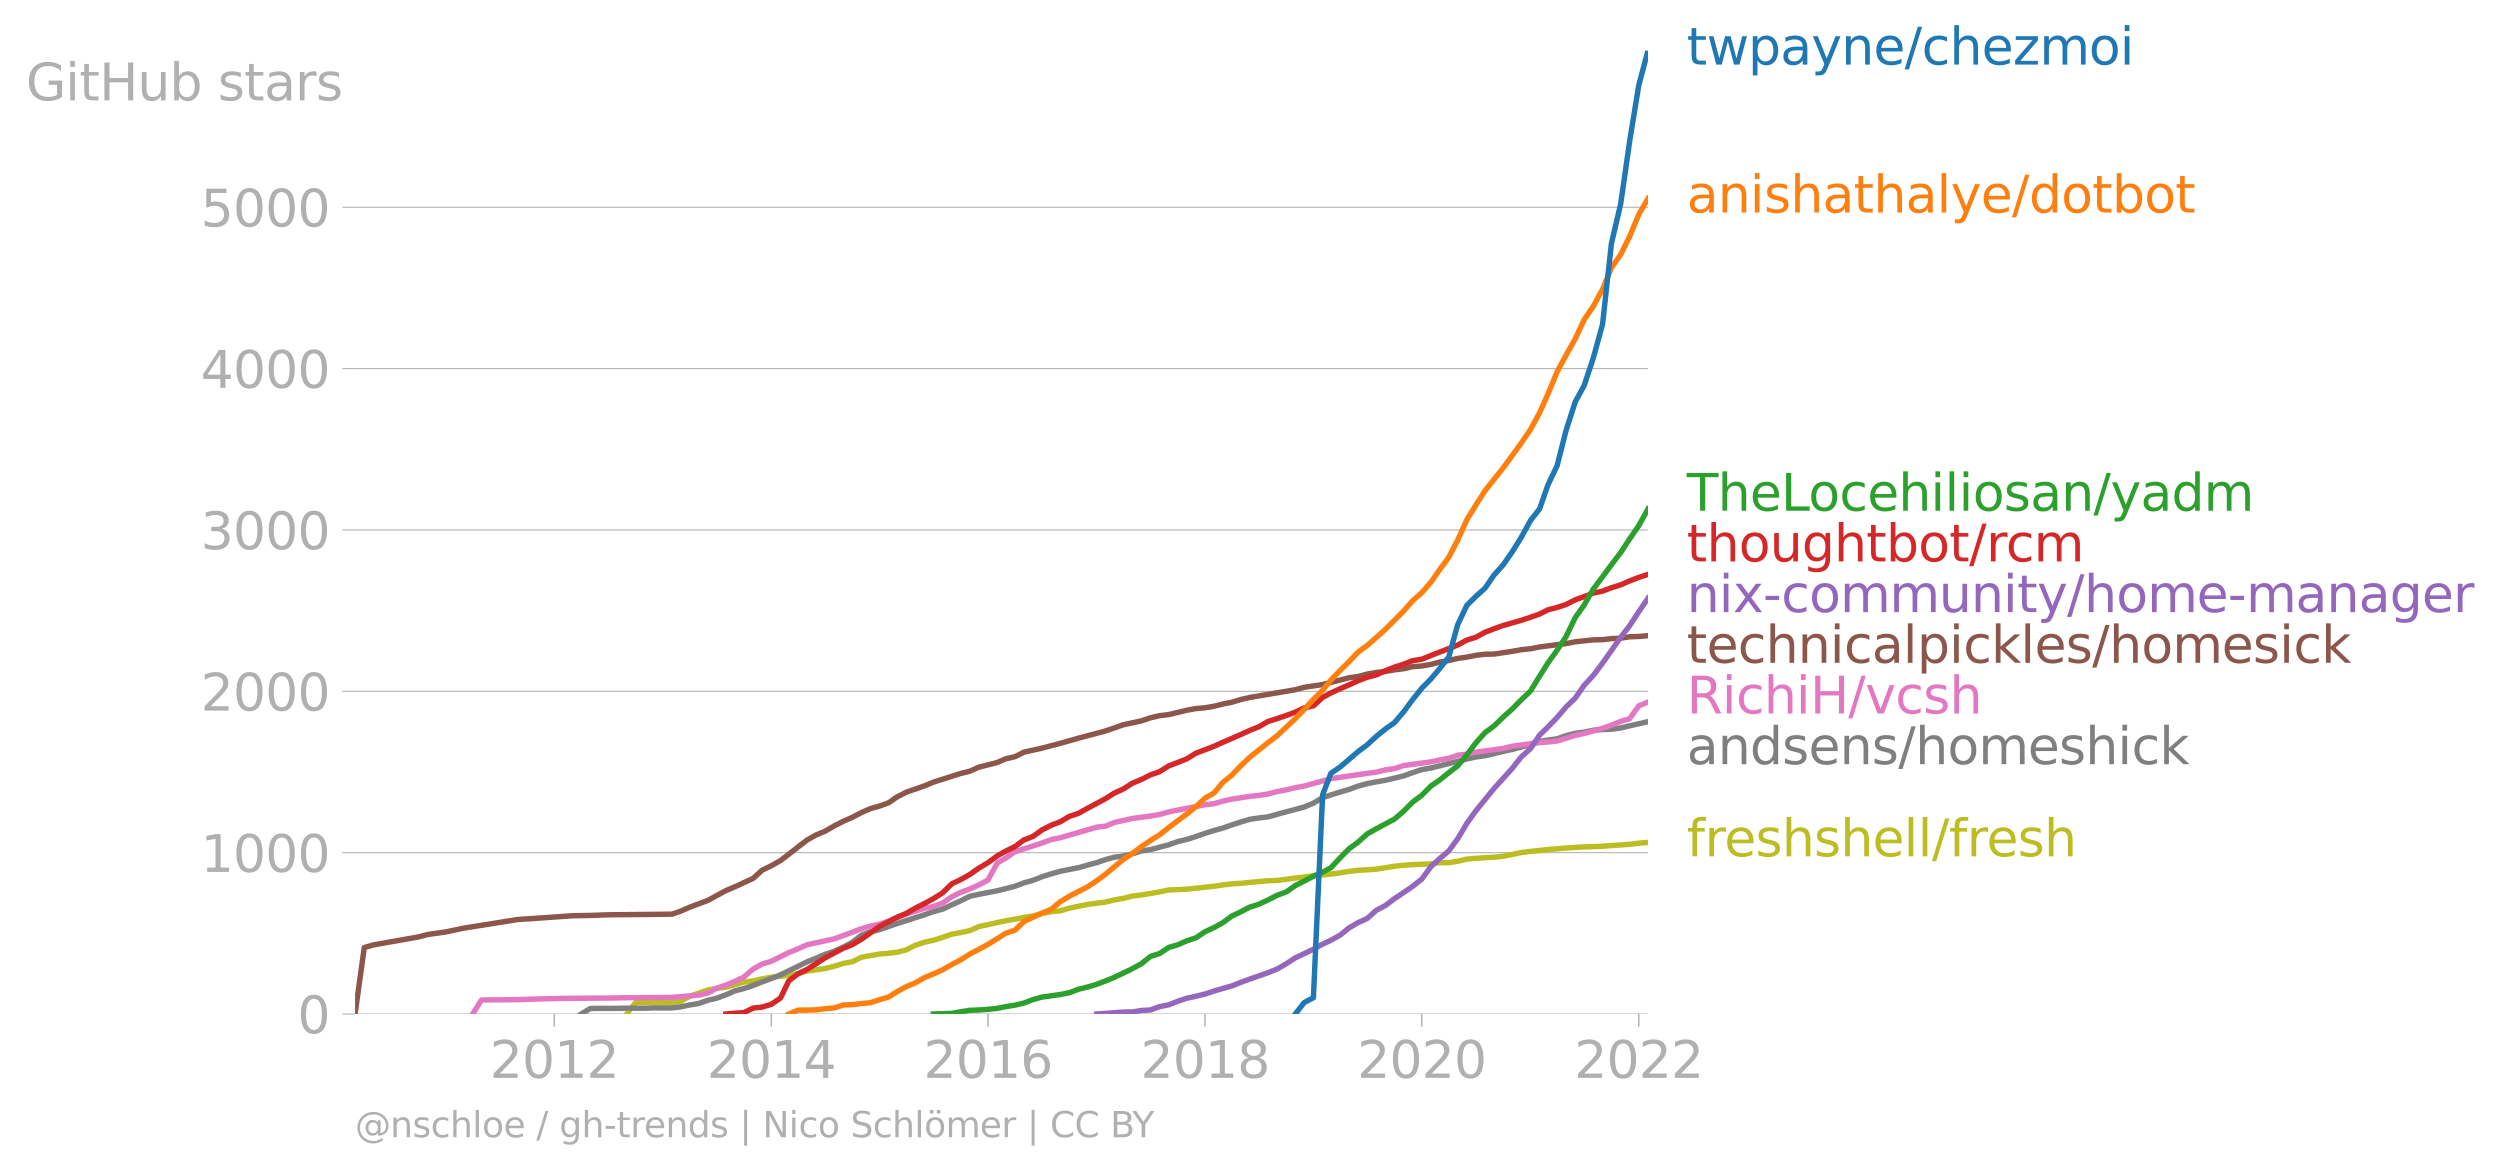 <svg xmlns:xlink="http://www.w3.org/1999/xlink" width="920.714" height="431.485" viewBox="0 0 690.535 323.614" xmlns="http://www.w3.org/2000/svg"><defs><style>*{stroke-linejoin:round;stroke-linecap:butt}</style></defs><g id="figure_1"><path d="M0 323.614h690.535V0H0v323.614z" style="fill:none" id="patch_1"/><g id="axes_1"><path d="M98.073 280.087h357.12V13.975H98.073v266.112z" style="fill:none" id="patch_2"/><g id="matplotlib.axis_1"><g id="xtick_1"><g id="line2d_1"><defs><path id="m34a6eb5afa" d="M0 0v3.5" style="stroke:#b0b0b0;stroke-width:.4"/></defs><use xlink:href="#m34a6eb5afa" x="153.097" y="280.087" style="fill:#b0b0b0;stroke:#b0b0b0;stroke-width:.4"/></g><g style="fill:#b0b0b0" transform="matrix(.14 0 0 -.14 135.282 297.724)" id="text_1"><defs><path id="DejaVuSans-32" d="M1228 531h2203V0H469v531q359 372 979 998 621 627 780 809 303 340 423 576 121 236 121 464 0 372-261 606-261 235-680 235-297 0-627-103-329-103-704-313v638q381 153 712 231 332 78 607 78 725 0 1156-363 431-362 431-968 0-288-108-546-107-257-392-607-78-91-497-524-418-433-1181-1211z" transform="scale(.016)"/><path id="DejaVuSans-30" d="M2034 4250q-487 0-733-480-245-479-245-1442 0-959 245-1439 246-480 733-480 491 0 736 480 246 480 246 1439 0 963-246 1442-245 480-736 480zm0 500q785 0 1199-621 414-620 414-1801 0-1178-414-1799Q2819-91 2034-91q-784 0-1198 620-414 621-414 1799 0 1181 414 1801 414 621 1198 621z" transform="scale(.016)"/><path id="DejaVuSans-31" d="M794 531h1031v3560L703 3866v575l1116 225h631V531h1031V0H794v531z" transform="scale(.016)"/></defs><use xlink:href="#DejaVuSans-32"/><use xlink:href="#DejaVuSans-30" x="63.623"/><use xlink:href="#DejaVuSans-31" x="127.246"/><use xlink:href="#DejaVuSans-32" x="190.869"/></g></g><g id="xtick_2"><use xlink:href="#m34a6eb5afa" x="213.04" y="280.087" style="fill:#b0b0b0;stroke:#b0b0b0;stroke-width:.4" id="line2d_2"/><g style="fill:#b0b0b0" transform="matrix(.14 0 0 -.14 195.225 297.724)" id="text_2"><defs><path id="DejaVuSans-34" d="M2419 4116 825 1625h1594v2491zm-166 550h794V1625h666v-525h-666V0h-628v1100H313v609l1940 2957z" transform="scale(.016)"/></defs><use xlink:href="#DejaVuSans-32"/><use xlink:href="#DejaVuSans-30" x="63.623"/><use xlink:href="#DejaVuSans-31" x="127.246"/><use xlink:href="#DejaVuSans-34" x="190.869"/></g></g><g id="xtick_3"><use xlink:href="#m34a6eb5afa" x="272.902" y="280.087" style="fill:#b0b0b0;stroke:#b0b0b0;stroke-width:.4" id="line2d_3"/><g style="fill:#b0b0b0" transform="matrix(.14 0 0 -.14 255.087 297.724)" id="text_3"><defs><path id="DejaVuSans-36" d="M2113 2584q-425 0-674-291-248-290-248-796 0-503 248-796 249-292 674-292t673 292q248 293 248 796 0 506-248 796-248 291-673 291zm1253 1979v-575q-238 112-480 171-242 60-480 60-625 0-955-422-329-422-376-1275 184 272 462 417 279 145 613 145 703 0 1111-427 408-426 408-1160 0-719-425-1154Q2819-91 2113-91q-810 0-1238 620-428 621-428 1799 0 1106 525 1764t1409 658q238 0 480-47t505-140z" transform="scale(.016)"/></defs><use xlink:href="#DejaVuSans-32"/><use xlink:href="#DejaVuSans-30" x="63.623"/><use xlink:href="#DejaVuSans-31" x="127.246"/><use xlink:href="#DejaVuSans-36" x="190.869"/></g></g><g id="xtick_4"><use xlink:href="#m34a6eb5afa" x="332.846" y="280.087" style="fill:#b0b0b0;stroke:#b0b0b0;stroke-width:.4" id="line2d_4"/><g style="fill:#b0b0b0" transform="matrix(.14 0 0 -.14 315.03 297.724)" id="text_4"><defs><path id="DejaVuSans-38" d="M2034 2216q-450 0-708-241-257-241-257-662 0-422 257-663 258-241 708-241t709 242q260 243 260 662 0 421-258 662-257 241-711 241zm-631 268q-406 100-633 378-226 279-226 679 0 559 398 884 399 325 1092 325 697 0 1094-325t397-884q0-400-227-679-226-278-629-378 456-106 710-416 255-309 255-755 0-679-414-1042Q2806-91 2034-91q-771 0-1186 362-414 363-414 1042 0 446 256 755 257 310 713 416zm-231 997q0-362 226-565 227-203 636-203 407 0 636 203 230 203 230 565 0 363-230 566-229 203-636 203-409 0-636-203-226-203-226-566z" transform="scale(.016)"/></defs><use xlink:href="#DejaVuSans-32"/><use xlink:href="#DejaVuSans-30" x="63.623"/><use xlink:href="#DejaVuSans-31" x="127.246"/><use xlink:href="#DejaVuSans-38" x="190.869"/></g></g><g id="xtick_5"><use xlink:href="#m34a6eb5afa" x="392.707" y="280.087" style="fill:#b0b0b0;stroke:#b0b0b0;stroke-width:.4" id="line2d_5"/><g style="fill:#b0b0b0" transform="matrix(.14 0 0 -.14 374.892 297.724)" id="text_5"><use xlink:href="#DejaVuSans-32"/><use xlink:href="#DejaVuSans-30" x="63.623"/><use xlink:href="#DejaVuSans-32" x="127.246"/><use xlink:href="#DejaVuSans-30" x="190.869"/></g></g><g id="xtick_6"><use xlink:href="#m34a6eb5afa" x="452.651" y="280.087" style="fill:#b0b0b0;stroke:#b0b0b0;stroke-width:.4" id="line2d_6"/><g style="fill:#b0b0b0" transform="matrix(.14 0 0 -.14 434.836 297.724)" id="text_6"><use xlink:href="#DejaVuSans-32"/><use xlink:href="#DejaVuSans-30" x="63.623"/><use xlink:href="#DejaVuSans-32" x="127.246"/><use xlink:href="#DejaVuSans-32" x="190.869"/></g></g></g><g id="matplotlib.axis_2"><g id="ytick_1"><path d="M98.073 280.087h357.12" clip-path="url(#pd9f26c7449)" style="fill:none;stroke:#b0b0b0;stroke-width:.3;stroke-linecap:square" id="line2d_7"/><g id="line2d_8"><defs><path id="mfc737b316a" d="M0 0h-3.5" style="stroke:#b0b0b0;stroke-width:.3"/></defs><use xlink:href="#mfc737b316a" x="98.073" y="280.087" style="fill:#b0b0b0;stroke:#b0b0b0;stroke-width:.3"/></g><use xlink:href="#DejaVuSans-30" style="fill:#b0b0b0" transform="matrix(.14 0 0 -.14 82.166 285.406)" id="text_7"/></g><g id="ytick_2"><path d="M98.073 235.52h357.12" clip-path="url(#pd9f26c7449)" style="fill:none;stroke:#b0b0b0;stroke-width:.3;stroke-linecap:square" id="line2d_9"/><use xlink:href="#mfc737b316a" x="98.073" y="235.519" style="fill:#b0b0b0;stroke:#b0b0b0;stroke-width:.3" id="line2d_10"/><g style="fill:#b0b0b0" transform="matrix(.14 0 0 -.14 55.443 240.838)" id="text_8"><use xlink:href="#DejaVuSans-31"/><use xlink:href="#DejaVuSans-30" x="63.623"/><use xlink:href="#DejaVuSans-30" x="127.246"/><use xlink:href="#DejaVuSans-30" x="190.869"/></g></g><g id="ytick_3"><path d="M98.073 190.952h357.12" clip-path="url(#pd9f26c7449)" style="fill:none;stroke:#b0b0b0;stroke-width:.3;stroke-linecap:square" id="line2d_11"/><use xlink:href="#mfc737b316a" x="98.073" y="190.952" style="fill:#b0b0b0;stroke:#b0b0b0;stroke-width:.3" id="line2d_12"/><g style="fill:#b0b0b0" transform="matrix(.14 0 0 -.14 55.443 196.27)" id="text_9"><use xlink:href="#DejaVuSans-32"/><use xlink:href="#DejaVuSans-30" x="63.623"/><use xlink:href="#DejaVuSans-30" x="127.246"/><use xlink:href="#DejaVuSans-30" x="190.869"/></g></g><g id="ytick_4"><path d="M98.073 146.384h357.12" clip-path="url(#pd9f26c7449)" style="fill:none;stroke:#b0b0b0;stroke-width:.3;stroke-linecap:square" id="line2d_13"/><use xlink:href="#mfc737b316a" x="98.073" y="146.384" style="fill:#b0b0b0;stroke:#b0b0b0;stroke-width:.3" id="line2d_14"/><g style="fill:#b0b0b0" transform="matrix(.14 0 0 -.14 55.443 151.703)" id="text_10"><defs><path id="DejaVuSans-33" d="M2597 2516q453-97 707-404 255-306 255-756 0-690-475-1069Q2609-91 1734-91q-293 0-604 58T488 141v609q262-153 574-231 313-78 654-78 593 0 904 234t311 681q0 413-289 645-289 233-804 233h-544v519h569q465 0 712 186t247 536q0 359-255 551-254 193-729 193-260 0-557-57-297-56-653-174v562q360 100 674 150t592 50q719 0 1137-327 419-326 419-882 0-388-222-655t-631-370z" transform="scale(.016)"/></defs><use xlink:href="#DejaVuSans-33"/><use xlink:href="#DejaVuSans-30" x="63.623"/><use xlink:href="#DejaVuSans-30" x="127.246"/><use xlink:href="#DejaVuSans-30" x="190.869"/></g></g><g id="ytick_5"><path d="M98.073 101.817h357.12" clip-path="url(#pd9f26c7449)" style="fill:none;stroke:#b0b0b0;stroke-width:.3;stroke-linecap:square" id="line2d_15"/><use xlink:href="#mfc737b316a" x="98.073" y="101.817" style="fill:#b0b0b0;stroke:#b0b0b0;stroke-width:.3" id="line2d_16"/><g style="fill:#b0b0b0" transform="matrix(.14 0 0 -.14 55.443 107.136)" id="text_11"><use xlink:href="#DejaVuSans-34"/><use xlink:href="#DejaVuSans-30" x="63.623"/><use xlink:href="#DejaVuSans-30" x="127.246"/><use xlink:href="#DejaVuSans-30" x="190.869"/></g></g><g id="ytick_6"><path d="M98.073 57.25h357.12" clip-path="url(#pd9f26c7449)" style="fill:none;stroke:#b0b0b0;stroke-width:.3;stroke-linecap:square" id="line2d_17"/><use xlink:href="#mfc737b316a" x="98.073" y="57.25" style="fill:#b0b0b0;stroke:#b0b0b0;stroke-width:.3" id="line2d_18"/><g style="fill:#b0b0b0" transform="matrix(.14 0 0 -.14 55.443 62.569)" id="text_12"><defs><path id="DejaVuSans-35" d="M691 4666h2478v-532H1269V2991q137 47 274 70 138 23 276 23 781 0 1237-428 457-428 457-1159 0-753-469-1171Q2575-91 1722-91q-294 0-599 50Q819 9 494 109v635q281-153 581-228t634-75q541 0 856 284 316 284 316 772 0 487-316 771-315 285-856 285-253 0-505-56-251-56-513-175v2344z" transform="scale(.016)"/></defs><use xlink:href="#DejaVuSans-35"/><use xlink:href="#DejaVuSans-30" x="63.623"/><use xlink:href="#DejaVuSans-30" x="127.246"/><use xlink:href="#DejaVuSans-30" x="190.869"/></g></g><g style="fill:#b0b0b0" transform="matrix(.14 0 0 -.14 7.2 27.727)" id="text_13"><defs><path id="DejaVuSans-47" d="M3809 666v1253H2778v519h1656V434q-365-259-806-392-440-133-940-133-1094 0-1712 639-617 640-617 1780 0 1144 617 1783 618 639 1712 639 456 0 867-113 411-112 758-331v-672q-350 297-744 447t-828 150q-857 0-1287-478-429-478-429-1425 0-944 429-1422 430-478 1287-478 334 0 596 58 263 58 472 180z" transform="scale(.016)"/><path id="DejaVuSans-69" d="M603 3500h575V0H603v3500zm0 1363h575v-729H603v729z" transform="scale(.016)"/><path id="DejaVuSans-74" d="M1172 4494v-994h1184v-447H1172V1153q0-428 117-550t477-122h590V0h-590q-666 0-919 248-253 249-253 905v1900H172v447h422v994h578z" transform="scale(.016)"/><path id="DejaVuSans-48" d="M628 4666h631V2753h2294v1913h631V0h-631v2222H1259V0H628v4666z" transform="scale(.016)"/><path id="DejaVuSans-75" d="M544 1381v2119h575V1403q0-497 193-746 194-248 582-248 465 0 735 297 271 297 271 810v1984h575V0h-575v538q-209-319-486-474-276-155-642-155-603 0-916 375-312 375-312 1097zm1447 2203z" transform="scale(.016)"/><path id="DejaVuSans-62" d="M3116 1747q0 634-261 995t-717 361q-457 0-718-361t-261-995q0-634 261-995t718-361q456 0 717 361t261 995zM1159 2969q182 312 458 463 277 152 661 152 638 0 1036-506 399-506 399-1331T3314 415Q2916-91 2278-91q-384 0-661 152-276 152-458 464V0H581v4863h578V2969z" transform="scale(.016)"/><path id="DejaVuSans-73" d="M2834 3397v-544q-243 125-506 187-262 63-544 63-428 0-642-131t-214-394q0-200 153-314t616-217l197-44q612-131 870-370t258-667q0-488-386-773Q2250-91 1575-91q-281 0-586 55T347 128v594q319-166 628-249 309-82 613-82 406 0 624 139 219 139 219 392 0 234-158 359-157 125-692 241l-200 47q-534 112-772 345-237 233-237 639 0 494 350 762 350 269 994 269 318 0 599-47 282-46 519-140z" transform="scale(.016)"/><path id="DejaVuSans-61" d="M2194 1759q-697 0-966-159t-269-544q0-306 202-486 202-179 548-179 479 0 768 339t289 901v128h-572zm1147 238V0h-575v531q-197-318-491-470T1556-91q-537 0-855 302-317 302-317 808 0 590 395 890 396 300 1180 300h807v57q0 397-261 614t-733 217q-300 0-585-72-284-72-546-216v532q315 122 612 182 297 61 578 61 760 0 1135-394 375-393 375-1193z" transform="scale(.016)"/><path id="DejaVuSans-72" d="M2631 2963q-97 56-211 82-114 27-251 27-488 0-749-317t-261-911V0H581v3500h578v-544q182 319 472 473 291 155 707 155 59 0 131-8 72-7 159-23l3-590z" transform="scale(.016)"/></defs><use xlink:href="#DejaVuSans-47"/><use xlink:href="#DejaVuSans-69" x="77.49"/><use xlink:href="#DejaVuSans-74" x="105.273"/><use xlink:href="#DejaVuSans-48" x="144.482"/><use xlink:href="#DejaVuSans-75" x="219.678"/><use xlink:href="#DejaVuSans-62" x="283.057"/><use xlink:href="#DejaVuSans-20" x="346.533"/><use xlink:href="#DejaVuSans-73" x="378.32"/><use xlink:href="#DejaVuSans-74" x="430.42"/><use xlink:href="#DejaVuSans-61" x="469.629"/><use xlink:href="#DejaVuSans-72" x="530.908"/><use xlink:href="#DejaVuSans-73" x="572.021"/></g></g><path d="m173.105 280.087 2.46-3.165h10.087l2.296-.312 2.542-1.426 2.46-.847 2.542-.89 2.46-.447 2.542-.312 2.542-.713 2.46-.713 2.542-.312 2.46-.579 2.542-.446 2.542-.267 2.296-.312 2.543-.446 2.46-.668 2.542-.357 2.46-.356 2.542-.624 2.542-.802 2.46-.446 2.542-1.248 2.46-.446 2.542-.445 2.542-.223 2.296-.268 2.542-.668 2.46-1.248 2.543-.847 2.46-.535 2.542-.802 2.542-.891 2.46-.446 2.542-.535 2.46-1.114 2.542-.535 2.542-.579 2.378-.49 2.542-.446 2.46-.49 2.542-.401 2.46-.713 2.543-.446 2.542-.267 2.46-.714 2.542-.534 2.46-.49 2.542-.357 2.542-.312 2.296-.58 2.542-.445 2.46-.624 2.542-.312 2.46-.401 2.542-.446 2.542-.535 2.46-.089 2.543-.133 2.46-.268 2.542-.267 2.542-.268 2.296-.356 2.542-.312 2.46-.134 2.542-.267 2.46-.223 2.542-.223 2.542-.09 2.46-.311 2.542-.357 2.46-.267 2.543-.401 2.542-.178 2.296-.268 2.542-.312 2.46-.4 2.542-.313 2.46-.134 2.542-.178 2.542-.401 2.46-.401 2.542-.267 2.46-.179 2.542-.089 2.542-.134 2.379-.312h2.542l2.46-.4 2.542-.58 2.46-.223 2.542-.178 2.542-.134 2.46-.267 2.542-.49 2.46-.535 2.542-.312 2.542-.268 2.296-.267 2.542-.178 2.46-.223 2.543-.178 2.46-.134 2.542-.09 2.542-.088 2.46-.179 2.542-.178 2.46-.178 2.542-.312 2.542-.223" clip-path="url(#pd9f26c7449)" style="fill:none;stroke:#bcbd22;stroke-width:1.5;stroke-linecap:square" id="line2d_19"/><path d="m160.559 280.087 2.46-1.516 2.542-.044h5.002l2.542-.045h5.002l2.46-.089h5.085l2.296-.267 2.542-.535 2.46-.401 2.542-.892 2.46-.579 2.542-.936 2.542-1.114 2.46-.624 2.542-.847 2.46-.98 2.542-.936 2.542-1.025 2.296-1.114 2.543-1.248 2.46-1.204 2.542-1.025 2.46-1.07 2.542-.846 2.542-1.159 2.46-1.337 2.542-1.96 2.46-.937 2.542-.58 2.542-.89 2.296-.803 2.542-.802 2.46-.802 2.543-.802 2.46-.892 2.542-.668 2.542-1.203 2.46-1.115 2.542-1.248 2.46-.534 2.542-.49 2.542-.49 2.378-.58 2.542-.669 2.46-.936 2.542-.713 2.46-.98 2.543-.802 2.542-.713 2.46-.49 2.542-.491 2.46-.713 2.542-.669 2.542-.89 2.296-.625 2.542-.312 2.46-.624 2.542-.802 2.46-.357 2.542-.668 2.542-.669 2.46-.89 2.543-.58 2.46-.802 2.542-.892 2.542-.802 2.296-.624 2.542-.891 2.46-.803 2.542-.757 2.46-.357 2.542-.312 2.542-.713 2.46-.668 2.542-.669 2.46-.668 2.543-1.07 2.542-1.515 2.296-.758 2.542-.802 2.46-.713 2.542-.936 2.46-.669 2.542-.49 2.542-.445 2.46-.58 2.542-.624 2.46-.891 2.542-.847 2.542-.446 2.379-.579 2.542-.668 2.46-.58 2.542-.668 2.46-.535 2.542-.357 2.542-.58 2.46-.623 2.542-.535 2.46-.668 2.542-.669 2.542-.891 2.296-.357 2.542-.356 2.46-.847 2.543-.669 2.46-.312 2.542-.534 2.542-.179 2.46-.089 2.542-.356 2.46-.58 2.542-.58 2.542-.578" clip-path="url(#pd9f26c7449)" style="fill:none;stroke:#7f7f7f;stroke-width:1.5;stroke-linecap:square" id="line2d_20"/><path d="m130.546 280.087 2.46-3.878 10.086-.089 5.003-.178 7.544-.178 12.382-.09 5.084-.089 7.462-.044 5.085-.045 7.298-.624 2.542-.58 2.46-1.336 2.542-.847 2.542-1.07 2.46-1.203 2.542-2.184 2.46-1.381 2.542-.758 4.838-2.406 2.543-1.026 2.46-1.114 7.544-1.649 5.002-1.827 2.542-.98 2.46-.714 2.542-.534 2.542-.892 4.838-1.916 5.003-1.56 2.46-.535 2.542-.891 2.542-1.783 2.46-1.203 2.542-.936 2.46-1.114 2.542-1.382 2.542-4.68 2.378-1.381 2.542-1.738 7.462-2.407 2.543-.936 2.542-.534 10.004-2.897 2.542-.312 2.296-.98 5.002-1.115 5.002-.669 2.542-.445 2.542-.713 10.005-1.961 2.542-.312 2.296-.669 2.542-.58 5.002-.757 2.46-.267 2.542-.401 2.542-.669 2.46-.445 2.542-.624 2.46-.446 7.38-2.05 10.005-1.47 2.542-.313 2.542-.624 2.46-.356 2.542-.847 7.544-1.025 2.379-.535 2.542-.446 2.46-.846 2.542-.312 2.46-.535 7.544-1.025 2.542-.624 7.544-1.025 2.296-.134 2.542-.267 5.003-1.56 2.46-.535 5.084-1.426 2.46-.847 2.542-1.07 2.46-.713 2.542-3.565 2.542-1.07h0" clip-path="url(#pd9f26c7449)" style="fill:none;stroke:#e377c2;stroke-width:1.5;stroke-linecap:square" id="line2d_21"/><g style="fill:#1f77b4" transform="matrix(.14 0 0 -.14 465.907 17.838)" id="text_14"><defs><path id="DejaVuSans-77" d="M269 3500h575l719-2731 715 2731h678l719-2731 716 2731h575L4050 0h-678l-753 2869L1863 0h-679L269 3500z" transform="scale(.016)"/><path id="DejaVuSans-70" d="M1159 525v-1856H581v4831h578v-531q182 312 458 463 277 152 661 152 638 0 1036-506 399-506 399-1331T3314 415Q2916-91 2278-91q-384 0-661 152-276 152-458 464zm1957 1222q0 634-261 995t-717 361q-457 0-718-361t-261-995q0-634 261-995t718-361q456 0 717 361t261 995z" transform="scale(.016)"/><path id="DejaVuSans-79" d="M2059-325q-243-625-475-815-231-191-618-191H506v481h338q237 0 368 113 132 112 291 531l103 262L191 3500h609L1894 763l1094 2737h609L2059-325z" transform="scale(.016)"/><path id="DejaVuSans-6e" d="M3513 2113V0h-575v2094q0 497-194 743-194 247-581 247-466 0-735-297-269-296-269-809V0H581v3500h578v-544q207 316 486 472 280 156 646 156 603 0 912-373 310-373 310-1098z" transform="scale(.016)"/><path id="DejaVuSans-65" d="M3597 1894v-281H953q38-594 358-905t892-311q331 0 642 81t618 244V178Q3153 47 2828-22t-659-69q-838 0-1327 487-489 488-489 1320 0 859 464 1363 464 505 1252 505 706 0 1117-455 411-454 411-1235zm-575 169q-6 471-264 752-258 282-683 282-481 0-770-272t-333-766l2050 4z" transform="scale(.016)"/><path id="DejaVuSans-2f" d="M1625 4666h531L531-594H0l1625 5260z" transform="scale(.016)"/><path id="DejaVuSans-63" d="M3122 3366v-538q-244 135-489 202t-495 67q-560 0-870-355-309-354-309-995t309-996q310-354 870-354 250 0 495 67t489 202V134Q2881 22 2623-34q-257-57-548-57-791 0-1257 497-465 497-465 1341 0 856 470 1346 471 491 1290 491 265 0 518-55 253-54 491-163z" transform="scale(.016)"/><path id="DejaVuSans-68" d="M3513 2113V0h-575v2094q0 497-194 743-194 247-581 247-466 0-735-297-269-296-269-809V0H581v4863h578V2956q207 316 486 472 280 156 646 156 603 0 912-373 310-373 310-1098z" transform="scale(.016)"/><path id="DejaVuSans-7a" d="M353 3500h2731v-525L922 459h2162V0H275v525l2163 2516H353v459z" transform="scale(.016)"/><path id="DejaVuSans-6d" d="M3328 2828q216 388 516 572t706 184q547 0 844-383 297-382 297-1088V0h-578v2094q0 503-179 746-178 244-543 244-447 0-707-297-259-296-259-809V0h-578v2094q0 506-178 748t-550 242q-441 0-701-298-259-298-259-808V0H581v3500h578v-544q197 322 472 475t653 153q382 0 649-194 267-193 395-562z" transform="scale(.016)"/><path id="DejaVuSans-6f" d="M1959 3097q-462 0-731-361t-269-989q0-628 267-989 268-361 733-361 460 0 728 362 269 363 269 988 0 622-269 986-268 364-728 364zm0 487q750 0 1178-488 429-487 429-1349 0-859-429-1349Q2709-91 1959-91q-753 0-1180 489-426 490-426 1349 0 862 426 1349 427 488 1180 488z" transform="scale(.016)"/></defs><use xlink:href="#DejaVuSans-74"/><use xlink:href="#DejaVuSans-77" x="39.209"/><use xlink:href="#DejaVuSans-70" x="120.996"/><use xlink:href="#DejaVuSans-61" x="184.473"/><use xlink:href="#DejaVuSans-79" x="245.752"/><use xlink:href="#DejaVuSans-6e" x="304.932"/><use xlink:href="#DejaVuSans-65" x="368.311"/><use xlink:href="#DejaVuSans-2f" x="429.834"/><use xlink:href="#DejaVuSans-63" x="463.525"/><use xlink:href="#DejaVuSans-68" x="518.506"/><use xlink:href="#DejaVuSans-65" x="581.885"/><use xlink:href="#DejaVuSans-7a" x="643.408"/><use xlink:href="#DejaVuSans-6d" x="695.898"/><use xlink:href="#DejaVuSans-6f" x="793.311"/><use xlink:href="#DejaVuSans-69" x="854.492"/></g><g style="fill:#ff7f0e" transform="matrix(.14 0 0 -.14 465.907 58.706)" id="text_15"><defs><path id="DejaVuSans-6c" d="M603 4863h575V0H603v4863z" transform="scale(.016)"/><path id="DejaVuSans-64" d="M2906 2969v1894h575V0h-575v525q-181-312-458-464-276-152-664-152-634 0-1033 506-398 507-398 1332t398 1331q399 506 1033 506 388 0 664-152 277-151 458-463zM947 1747q0-634 261-995t717-361q456 0 718 361 263 361 263 995t-263 995q-262 361-718 361t-717-361q-261-361-261-995z" transform="scale(.016)"/></defs><use xlink:href="#DejaVuSans-61"/><use xlink:href="#DejaVuSans-6e" x="61.279"/><use xlink:href="#DejaVuSans-69" x="124.658"/><use xlink:href="#DejaVuSans-73" x="152.441"/><use xlink:href="#DejaVuSans-68" x="204.541"/><use xlink:href="#DejaVuSans-61" x="267.92"/><use xlink:href="#DejaVuSans-74" x="329.199"/><use xlink:href="#DejaVuSans-68" x="368.408"/><use xlink:href="#DejaVuSans-61" x="431.787"/><use xlink:href="#DejaVuSans-6c" x="493.066"/><use xlink:href="#DejaVuSans-79" x="520.85"/><use xlink:href="#DejaVuSans-65" x="580.029"/><use xlink:href="#DejaVuSans-2f" x="641.553"/><use xlink:href="#DejaVuSans-64" x="675.244"/><use xlink:href="#DejaVuSans-6f" x="738.721"/><use xlink:href="#DejaVuSans-74" x="799.902"/><use xlink:href="#DejaVuSans-62" x="839.111"/><use xlink:href="#DejaVuSans-6f" x="902.588"/><use xlink:href="#DejaVuSans-74" x="963.77"/></g><g style="fill:#2ca02c" transform="matrix(.14 0 0 -.14 465.907 141.074)" id="text_16"><defs><path id="DejaVuSans-54" d="M-19 4666h3947v-532H2272V0h-634v4134H-19v532z" transform="scale(.016)"/><path id="DejaVuSans-4c" d="M628 4666h631V531h2272V0H628v4666z" transform="scale(.016)"/></defs><use xlink:href="#DejaVuSans-54"/><use xlink:href="#DejaVuSans-68" x="61.084"/><use xlink:href="#DejaVuSans-65" x="124.463"/><use xlink:href="#DejaVuSans-4c" x="185.986"/><use xlink:href="#DejaVuSans-6f" x="239.949"/><use xlink:href="#DejaVuSans-63" x="301.131"/><use xlink:href="#DejaVuSans-65" x="356.111"/><use xlink:href="#DejaVuSans-68" x="417.635"/><use xlink:href="#DejaVuSans-69" x="481.014"/><use xlink:href="#DejaVuSans-6c" x="508.797"/><use xlink:href="#DejaVuSans-69" x="536.58"/><use xlink:href="#DejaVuSans-6f" x="564.363"/><use xlink:href="#DejaVuSans-73" x="625.545"/><use xlink:href="#DejaVuSans-61" x="677.645"/><use xlink:href="#DejaVuSans-6e" x="738.924"/><use xlink:href="#DejaVuSans-2f" x="802.303"/><use xlink:href="#DejaVuSans-79" x="835.994"/><use xlink:href="#DejaVuSans-61" x="895.174"/><use xlink:href="#DejaVuSans-64" x="956.453"/><use xlink:href="#DejaVuSans-6d" x="1019.93"/></g><g style="fill:#d62728" transform="matrix(.14 0 0 -.14 465.907 155.074)" id="text_17"><defs><path id="DejaVuSans-67" d="M2906 1791q0 625-258 968-257 344-723 344-462 0-720-344-258-343-258-968 0-622 258-966t720-344q466 0 723 344 258 344 258 966zm575-1357q0-893-397-1329-396-436-1215-436-303 0-572 45t-522 139v559q253-137 500-202 247-66 503-66 566 0 847 295t281 892v285q-178-310-456-463T1784 0Q1141 0 747 490 353 981 353 1791q0 812 394 1302 394 491 1037 491 388 0 666-153t456-462v531h575V434z" transform="scale(.016)"/></defs><use xlink:href="#DejaVuSans-74"/><use xlink:href="#DejaVuSans-68" x="39.209"/><use xlink:href="#DejaVuSans-6f" x="102.588"/><use xlink:href="#DejaVuSans-75" x="163.77"/><use xlink:href="#DejaVuSans-67" x="227.148"/><use xlink:href="#DejaVuSans-68" x="290.625"/><use xlink:href="#DejaVuSans-74" x="354.004"/><use xlink:href="#DejaVuSans-62" x="393.213"/><use xlink:href="#DejaVuSans-6f" x="456.689"/><use xlink:href="#DejaVuSans-74" x="517.871"/><use xlink:href="#DejaVuSans-2f" x="557.08"/><use xlink:href="#DejaVuSans-72" x="590.771"/><use xlink:href="#DejaVuSans-63" x="629.635"/><use xlink:href="#DejaVuSans-6d" x="684.615"/></g><g style="fill:#9467bd" transform="matrix(.14 0 0 -.14 465.907 169.074)" id="text_18"><defs><path id="DejaVuSans-78" d="M3513 3500 2247 1797 3578 0h-678L1881 1375 863 0H184l1360 1831L300 3500h678l928-1247 928 1247h679z" transform="scale(.016)"/><path id="DejaVuSans-2d" d="M313 2009h1684v-512H313v512z" transform="scale(.016)"/></defs><use xlink:href="#DejaVuSans-6e"/><use xlink:href="#DejaVuSans-69" x="63.379"/><use xlink:href="#DejaVuSans-78" x="91.162"/><use xlink:href="#DejaVuSans-2d" x="150.342"/><use xlink:href="#DejaVuSans-63" x="186.426"/><use xlink:href="#DejaVuSans-6f" x="241.406"/><use xlink:href="#DejaVuSans-6d" x="302.588"/><use xlink:href="#DejaVuSans-6d" x="400"/><use xlink:href="#DejaVuSans-75" x="497.412"/><use xlink:href="#DejaVuSans-6e" x="560.791"/><use xlink:href="#DejaVuSans-69" x="624.17"/><use xlink:href="#DejaVuSans-74" x="651.953"/><use xlink:href="#DejaVuSans-79" x="691.162"/><use xlink:href="#DejaVuSans-2f" x="750.342"/><use xlink:href="#DejaVuSans-68" x="784.033"/><use xlink:href="#DejaVuSans-6f" x="847.412"/><use xlink:href="#DejaVuSans-6d" x="908.594"/><use xlink:href="#DejaVuSans-65" x="1006.006"/><use xlink:href="#DejaVuSans-2d" x="1067.529"/><use xlink:href="#DejaVuSans-6d" x="1103.613"/><use xlink:href="#DejaVuSans-61" x="1201.025"/><use xlink:href="#DejaVuSans-6e" x="1262.305"/><use xlink:href="#DejaVuSans-61" x="1325.684"/><use xlink:href="#DejaVuSans-67" x="1386.963"/><use xlink:href="#DejaVuSans-65" x="1450.439"/><use xlink:href="#DejaVuSans-72" x="1511.963"/></g><g style="fill:#8c564b" transform="matrix(.14 0 0 -.14 465.907 183.074)" id="text_19"><defs><path id="DejaVuSans-6b" d="M581 4863h578V1991l1716 1509h734L1753 1863 3688 0h-750L1159 1709V0H581v4863z" transform="scale(.016)"/></defs><use xlink:href="#DejaVuSans-74"/><use xlink:href="#DejaVuSans-65" x="39.209"/><use xlink:href="#DejaVuSans-63" x="100.732"/><use xlink:href="#DejaVuSans-68" x="155.713"/><use xlink:href="#DejaVuSans-6e" x="219.092"/><use xlink:href="#DejaVuSans-69" x="282.471"/><use xlink:href="#DejaVuSans-63" x="310.254"/><use xlink:href="#DejaVuSans-61" x="365.234"/><use xlink:href="#DejaVuSans-6c" x="426.514"/><use xlink:href="#DejaVuSans-70" x="454.297"/><use xlink:href="#DejaVuSans-69" x="517.773"/><use xlink:href="#DejaVuSans-63" x="545.557"/><use xlink:href="#DejaVuSans-6b" x="600.537"/><use xlink:href="#DejaVuSans-6c" x="658.447"/><use xlink:href="#DejaVuSans-65" x="686.23"/><use xlink:href="#DejaVuSans-73" x="747.754"/><use xlink:href="#DejaVuSans-2f" x="799.854"/><use xlink:href="#DejaVuSans-68" x="833.545"/><use xlink:href="#DejaVuSans-6f" x="896.924"/><use xlink:href="#DejaVuSans-6d" x="958.105"/><use xlink:href="#DejaVuSans-65" x="1055.518"/><use xlink:href="#DejaVuSans-73" x="1117.041"/><use xlink:href="#DejaVuSans-69" x="1169.141"/><use xlink:href="#DejaVuSans-63" x="1196.924"/><use xlink:href="#DejaVuSans-6b" x="1251.904"/></g><g style="fill:#e377c2" transform="matrix(.14 0 0 -.14 465.907 197.074)" id="text_20"><defs><path id="DejaVuSans-52" d="M2841 2188q203-69 395-294t386-619L4263 0h-679l-596 1197q-232 469-449 622t-592 153h-688V0H628v4666h1425q800 0 1194-335 394-334 394-1009 0-441-205-732-205-290-595-402zM1259 4147V2491h794q456 0 689 211t233 620q0 409-233 617t-689 208h-794z" transform="scale(.016)"/><path id="DejaVuSans-76" d="M191 3500h609L1894 563l1094 2937h609L2284 0h-781L191 3500z" transform="scale(.016)"/></defs><use xlink:href="#DejaVuSans-52"/><use xlink:href="#DejaVuSans-69" x="69.482"/><use xlink:href="#DejaVuSans-63" x="97.266"/><use xlink:href="#DejaVuSans-68" x="152.246"/><use xlink:href="#DejaVuSans-69" x="215.625"/><use xlink:href="#DejaVuSans-48" x="243.408"/><use xlink:href="#DejaVuSans-2f" x="318.604"/><use xlink:href="#DejaVuSans-76" x="352.295"/><use xlink:href="#DejaVuSans-63" x="411.475"/><use xlink:href="#DejaVuSans-73" x="466.455"/><use xlink:href="#DejaVuSans-68" x="518.555"/></g><g style="fill:#7f7f7f" transform="matrix(.14 0 0 -.14 465.907 211.074)" id="text_21"><use xlink:href="#DejaVuSans-61"/><use xlink:href="#DejaVuSans-6e" x="61.279"/><use xlink:href="#DejaVuSans-64" x="124.658"/><use xlink:href="#DejaVuSans-73" x="188.135"/><use xlink:href="#DejaVuSans-65" x="240.234"/><use xlink:href="#DejaVuSans-6e" x="301.758"/><use xlink:href="#DejaVuSans-73" x="365.137"/><use xlink:href="#DejaVuSans-2f" x="417.236"/><use xlink:href="#DejaVuSans-68" x="450.928"/><use xlink:href="#DejaVuSans-6f" x="514.307"/><use xlink:href="#DejaVuSans-6d" x="575.488"/><use xlink:href="#DejaVuSans-65" x="672.9"/><use xlink:href="#DejaVuSans-73" x="734.424"/><use xlink:href="#DejaVuSans-68" x="786.523"/><use xlink:href="#DejaVuSans-69" x="849.902"/><use xlink:href="#DejaVuSans-63" x="877.686"/><use xlink:href="#DejaVuSans-6b" x="932.666"/></g><g style="fill:#bcbd22" transform="matrix(.14 0 0 -.14 465.907 236.53)" id="text_22"><defs><path id="DejaVuSans-66" d="M2375 4863v-479h-550q-309 0-430-125-120-125-120-450v-309h947v-447h-947V0H697v3053H147v447h550v244q0 584 272 851 272 268 862 268h544z" transform="scale(.016)"/></defs><use xlink:href="#DejaVuSans-66"/><use xlink:href="#DejaVuSans-72" x="35.205"/><use xlink:href="#DejaVuSans-65" x="74.068"/><use xlink:href="#DejaVuSans-73" x="135.592"/><use xlink:href="#DejaVuSans-68" x="187.691"/><use xlink:href="#DejaVuSans-73" x="251.07"/><use xlink:href="#DejaVuSans-68" x="303.17"/><use xlink:href="#DejaVuSans-65" x="366.549"/><use xlink:href="#DejaVuSans-6c" x="428.072"/><use xlink:href="#DejaVuSans-6c" x="455.855"/><use xlink:href="#DejaVuSans-2f" x="483.639"/><use xlink:href="#DejaVuSans-66" x="517.33"/><use xlink:href="#DejaVuSans-72" x="552.535"/><use xlink:href="#DejaVuSans-65" x="591.398"/><use xlink:href="#DejaVuSans-73" x="652.922"/><use xlink:href="#DejaVuSans-68" x="705.021"/></g><g style="fill:#b0b0b0" transform="matrix(.097 0 0 -.097 98.073 314.123)" id="text_23"><defs><path id="DejaVuSans-40" d="M2381 1678q0-447 222-702 222-254 610-254 384 0 604 256 221 256 221 700 0 438-225 695-225 258-607 258-378 0-602-256-223-256-223-697zm1703-934q-187-241-429-355t-564-114q-538 0-874 389t-336 1014q0 625 337 1015 338 391 873 391 322 0 565-117 244-117 428-354v409h447V722q457 69 714 417 258 349 258 902 0 334-99 628-98 294-298 544-325 409-792 626t-1017 217q-384 0-738-102-353-101-653-301-490-319-767-836-276-517-276-1120 0-497 179-932 180-434 521-765 328-325 759-495 431-171 922-171 403 0 792 136t714 389l281-347q-390-303-851-464t-936-161q-578 0-1091 205-512 205-912 595Q841 78 631 592q-209 514-209 1105 0 569 212 1084 213 516 607 907 403 396 931 607t1119 211q662 0 1229-272 568-271 952-771 234-307 357-666 124-359 124-744 0-822-497-1297T4084 263v481z" transform="scale(.016)"/><path id="DejaVuSans-7c" d="M1344 4891v-6400H813v6400h531z" transform="scale(.016)"/><path id="DejaVuSans-4e" d="M628 4666h850L3547 763v3903h612V0h-850L1241 3903V0H628v4666z" transform="scale(.016)"/><path id="DejaVuSans-53" d="M3425 4513v-616q-359 172-678 256-319 85-616 85-515 0-795-200t-280-569q0-310 186-468 186-157 705-254l381-78q706-135 1042-474t336-907q0-679-455-1029Q2797-91 1919-91q-331 0-705 75-373 75-773 222v650q384-215 753-325 369-109 725-109 540 0 834 212 294 213 294 607 0 343-211 537t-692 291l-385 75q-706 140-1022 440-315 300-315 835 0 619 436 975t1201 356q329 0 669-60 341-59 697-177z" transform="scale(.016)"/><path id="DejaVuSans-f6" d="M1959 3097q-462 0-731-361t-269-989q0-628 267-989 268-361 733-361 460 0 728 362 269 363 269 988 0 622-269 986-268 364-728 364zm0 487q750 0 1178-488 429-487 429-1349 0-859-429-1349Q2709-91 1959-91q-753 0-1180 489-426 490-426 1349 0 862 426 1349 427 488 1180 488zm295 1266h634v-631h-634v631zm-1222 0h634v-631h-634v631z" transform="scale(.016)"/><path id="DejaVuSans-43" d="M4122 4306v-665q-319 297-680 443-361 147-767 147-800 0-1225-489t-425-1414q0-922 425-1411t1225-489q406 0 767 147t680 444V359q-331-225-702-338-370-112-782-112-1060 0-1670 648-609 649-609 1771 0 1125 609 1773 610 649 1670 649 418 0 788-111 371-111 696-333z" transform="scale(.016)"/><path id="DejaVuSans-42" d="M1259 2228V519h1013q509 0 754 211 246 211 246 645 0 438-246 645-245 208-754 208H1259zm0 1919V2741h935q462 0 688 173 227 174 227 530 0 353-227 528-226 175-688 175h-935zm-631 519h1613q722 0 1112-300 391-300 391-853 0-429-200-682t-588-315q466-100 724-418 258-317 258-792 0-625-425-966Q3088 0 2303 0H628v4666z" transform="scale(.016)"/><path id="DejaVuSans-59" d="M-13 4666h679l1293-1919 1285 1919h678L2272 2222V0h-634v2222L-13 4666z" transform="scale(.016)"/></defs><use xlink:href="#DejaVuSans-40"/><use xlink:href="#DejaVuSans-6e" x="100"/><use xlink:href="#DejaVuSans-73" x="163.379"/><use xlink:href="#DejaVuSans-63" x="215.479"/><use xlink:href="#DejaVuSans-68" x="270.459"/><use xlink:href="#DejaVuSans-6c" x="333.838"/><use xlink:href="#DejaVuSans-6f" x="361.621"/><use xlink:href="#DejaVuSans-65" x="422.803"/><use xlink:href="#DejaVuSans-20" x="484.326"/><use xlink:href="#DejaVuSans-2f" x="516.113"/><use xlink:href="#DejaVuSans-20" x="549.805"/><use xlink:href="#DejaVuSans-67" x="581.592"/><use xlink:href="#DejaVuSans-68" x="645.068"/><use xlink:href="#DejaVuSans-2d" x="708.447"/><use xlink:href="#DejaVuSans-74" x="744.531"/><use xlink:href="#DejaVuSans-72" x="783.74"/><use xlink:href="#DejaVuSans-65" x="822.604"/><use xlink:href="#DejaVuSans-6e" x="884.127"/><use xlink:href="#DejaVuSans-64" x="947.506"/><use xlink:href="#DejaVuSans-73" x="1010.982"/><use xlink:href="#DejaVuSans-20" x="1063.082"/><use xlink:href="#DejaVuSans-7c" x="1094.869"/><use xlink:href="#DejaVuSans-20" x="1128.561"/><use xlink:href="#DejaVuSans-4e" x="1160.348"/><use xlink:href="#DejaVuSans-69" x="1235.152"/><use xlink:href="#DejaVuSans-63" x="1262.936"/><use xlink:href="#DejaVuSans-6f" x="1317.916"/><use xlink:href="#DejaVuSans-20" x="1379.098"/><use xlink:href="#DejaVuSans-53" x="1410.885"/><use xlink:href="#DejaVuSans-63" x="1474.361"/><use xlink:href="#DejaVuSans-68" x="1529.342"/><use xlink:href="#DejaVuSans-6c" x="1592.721"/><use xlink:href="#DejaVuSans-f6" x="1620.504"/><use xlink:href="#DejaVuSans-6d" x="1681.686"/><use xlink:href="#DejaVuSans-65" x="1779.098"/><use xlink:href="#DejaVuSans-72" x="1840.621"/><use xlink:href="#DejaVuSans-20" x="1881.734"/><use xlink:href="#DejaVuSans-7c" x="1913.521"/><use xlink:href="#DejaVuSans-20" x="1947.213"/><use xlink:href="#DejaVuSans-43" x="1979"/><use xlink:href="#DejaVuSans-43" x="2048.824"/><use xlink:href="#DejaVuSans-20" x="2118.648"/><use xlink:href="#DejaVuSans-42" x="2150.436"/><use xlink:href="#DejaVuSans-59" x="2213.539"/></g><path d="m98.073 280.087 2.542-18.362 2.46-.713 12.547-2.229 2.542-.668 5.002-.713 4.838-1.025 15.088-2.407 7.463-.49 7.462-.535 5.002-.089 5.002-.178 10.086-.09 7.545-.089 2.296-.802 2.542-1.114 5.002-1.872 5.002-2.718 2.542-1.07 5.002-2.318 2.46-2.228 2.542-1.248 2.542-1.426 4.839-3.744 2.46-1.916 2.542-1.426 2.46-1.025 2.542-1.47 2.542-1.293 2.46-1.07 2.542-1.337 2.46-1.07 2.542-.713 2.542-.936 2.296-1.604 2.542-1.292 5.003-1.739 2.46-1.025 7.544-2.406 2.542-.624 2.46-1.114 5.084-1.293 2.378-1.025 2.542-.58 2.46-1.247 5.002-1.114 5.085-1.337 5.002-1.427 7.544-2.005 4.838-1.694 5.002-1.07 2.46-.846 2.542-.58 2.542-.311 5.003-1.204 2.46-.445 2.542-.223 2.542-.446 2.296-.58 2.542-.49 2.46-.757 2.542-.58 12.546-2.139 2.46-.668 5.085-.758 7.298-1.872 2.542-.356 2.46-.669 2.542-.446 2.542-.267 2.46-.446 2.542-.312 2.46-.579 2.542-.178 2.542-.446 2.379-.624 2.542-.446 2.46-.579 2.542-.356 2.46-.49 2.542-.313 2.542-.044 5.002-.758 2.46-.446 2.542-.267 2.542-.49 7.298-.936 2.543-.49 5.002-.535 2.542-.045 2.46-.312 2.542-.089 2.46-.4 2.542-.09 2.542-.223h0" clip-path="url(#pd9f26c7449)" style="fill:none;stroke:#8c564b;stroke-width:1.5;stroke-linecap:square" id="line2d_22"/><path d="m302.915 280.087 2.542-.179 2.296-.178 2.542-.178 2.46-.045 2.542-.4 2.46-.134 2.542-.936 2.542-.49 2.46-.981 2.543-.847 2.46-.535 2.542-.624 2.542-.846 2.296-.669 2.542-.713 2.46-.98 2.542-.936 2.46-.847 2.542-.892 2.542-1.025 2.46-1.426 2.542-1.649 2.46-1.159 2.543-1.247 2.542-1.382 2.296-1.07 2.542-1.426 2.46-2.005 2.542-1.471 2.46-1.114 2.542-2.273 2.542-1.337 2.46-1.872 2.542-1.694 2.46-1.693 2.542-2.006 2.542-3.476 2.379-2.184 2.542-2.139 2.46-3.343 2.542-4.278 2.46-3.432 2.542-3.12 2.542-3.12 2.46-2.718 2.542-2.807 2.46-3.12 2.542-2.273 2.542-3.788 2.296-2.229 2.542-2.63 2.46-2.896 2.543-2.451 2.46-3.521 2.542-2.763 2.542-3.387 2.46-3.477 2.542-3.654 2.46-3.164 2.542-3.878 2.542-3.744" clip-path="url(#pd9f26c7449)" style="fill:none;stroke:#9467bd;stroke-width:1.5;stroke-linecap:square" id="line2d_23"/><path d="m200.494 280.087 2.542-.223 2.46-.178 2.542-1.248 2.46-.268 2.542-.757 2.542-1.738 2.296-4.77 2.543-1.916 2.46-1.203 2.542-1.604 2.46-1.605 2.542-1.337 2.542-1.337 2.46-.98 2.542-1.516 2.46-1.738 2.542-1.782 2.542-1.337 2.296-1.204 2.542-1.07 2.46-1.426 2.543-1.292 2.46-1.337 2.542-1.604 2.542-2.496 2.46-1.159 2.542-1.426 2.46-1.738 2.542-1.516 2.542-1.871 2.378-1.337 2.542-1.248 2.46-1.828 2.542-.98 2.46-1.783 2.543-1.292 2.542-.98 2.46-1.471 2.542-.847 2.46-1.382 2.542-1.337 2.542-1.381 2.296-1.471 2.542-1.159 2.46-1.56 2.542-1.07 2.46-1.247 2.542-.892 2.542-1.604 2.46-.936 2.543-1.025 2.46-1.515 2.542-.98 2.542-.981 2.296-1.025 2.542-1.114 2.46-1.07 2.542-1.159 2.46-.98 2.542-1.471 2.542-.802 2.46-.847 2.542-.936 2.46-1.159 2.543-.58 2.542-2.317 2.296-1.247 2.542-1.16 2.46-1.069 2.542-1.159 2.46-.935 2.542-.669 2.542-1.159 2.46-.98 2.542-.802 2.46-.98 2.542-.402 2.542-1.025 2.379-.936 2.542-.98 2.46-.981 2.542-1.382 2.46-.757 2.542-1.382 2.542-.98 2.46-.892 2.542-.713 2.46-.713 2.542-.847 2.542-.89 2.296-1.16 2.542-.668 2.46-.802 2.543-1.293 2.46-.891 2.542-.98 2.542-.535 2.46-.936 2.542-.803 2.46-1.07 2.542-.98 2.542-.847" clip-path="url(#pd9f26c7449)" style="fill:none;stroke:#d62728;stroke-width:1.5;stroke-linecap:square" id="line2d_24"/><path d="m257.814 280.087 2.542-.09 2.542-.089 2.46-.445 2.542-.401 2.46-.09 2.542-.178 2.542-.267 2.378-.49 2.542-.402 2.46-.579 2.542-.98 2.46-.669 2.543-.356 2.542-.357 2.46-.49 2.542-.98 2.46-.58 2.542-.758 2.542-.98 2.296-.936 2.542-1.203 2.46-1.204 2.542-1.381 2.46-2.006 2.542-.802 2.542-1.694 2.46-.713 2.543-1.114 2.46-.802 2.542-1.694 2.542-1.203 2.296-1.248 2.542-1.872 2.46-1.158 2.542-1.338 2.46-.757 2.542-1.203 2.542-1.293 2.46-.891 2.542-1.783 2.46-1.248 2.543-1.337 2.542-1.114 2.296-1.248 2.542-2.719 2.46-2.495 2.542-1.872 2.46-2.229 2.542-1.426 2.542-1.381 2.46-1.293 2.542-2.184 2.46-2.495 2.542-1.917 2.542-2.54 2.379-1.65 2.542-2.05 2.46-1.871 2.542-3.075 2.46-3.254 2.542-2.852 2.542-1.872 2.46-2.406 2.542-2.273 2.46-2.496 2.542-2.407 2.542-4.144 2.296-3.655 2.542-3.52 2.46-3.744 2.543-5.26 2.46-3.476 2.542-4.412 2.542-3.387 2.46-3.343 2.542-3.342 2.46-3.744 2.542-3.699 2.542-4.59" clip-path="url(#pd9f26c7449)" style="fill:none;stroke:#2ca02c;stroke-width:1.5;stroke-linecap:square" id="line2d_25"/><path d="m217.878 280.087 2.543-1.07h2.46l2.542-.09 2.46-.311 2.542-.223 2.542-.802 2.46-.09 2.542-.311 2.46-.223 2.542-.847 2.542-.757 2.296-1.471 2.542-1.382 2.46-1.025 2.543-1.47 2.46-.981 2.542-1.159 2.542-1.47 2.46-1.293 2.542-1.604 2.46-1.293 2.542-1.381 2.542-1.56 2.378-1.516 2.542-.846 2.46-2.362 2.542-1.204 2.46-1.114 2.543-1.07 2.542-2.139 2.46-1.47 2.542-1.338 2.46-1.247 2.542-1.694 2.542-1.872 2.296-1.96 2.542-2.05 2.46-1.65 2.542-1.916 2.46-1.65 2.542-1.604 2.542-2.005 2.46-1.872 2.543-1.872 2.46-2.005 2.542-2.363 2.542-1.47 2.296-2.808 2.542-2.05 2.46-2.585 2.542-2.407 2.46-1.96 2.542-2.05 2.542-1.917 2.46-2.318 2.542-2.362 2.46-2.585 2.543-2.763 2.542-2.496 2.296-2.852 2.542-2.63 2.46-2.45 2.542-2.675 2.46-1.782 2.542-2.229 2.542-2.273 2.46-2.45 2.542-2.586 2.46-2.807 2.542-2.229 2.542-2.941 2.379-3.387 2.542-3.477 2.46-4.724 2.542-5.66 2.46-4.01 2.542-3.967 2.542-3.21 2.46-3.074 2.542-3.477 2.46-3.387 2.542-3.743 2.542-4.68 2.296-5.125 2.542-6.195 2.46-4.546 2.543-4.546 2.46-5.259 2.542-3.744 2.542-4.68 2.46-5.927 2.542-3.654 2.46-4.947 2.542-6.15 2.542-4.368" clip-path="url(#pd9f26c7449)" style="fill:none;stroke:#ff7f0e;stroke-width:1.5;stroke-linecap:square" id="line2d_26"/><path d="m357.774 280.087 2.46-3.165 2.543-1.337 2.542-56.02 2.296-5.973 2.542-1.738 2.46-2.095 2.542-2.183 2.46-1.828 2.542-2.362 2.542-2.05 2.46-1.738 2.542-2.986 2.46-3.343 2.542-3.164 2.542-2.585 2.379-2.808 2.542-3.208 2.46-8.958 2.542-5.349 2.46-2.45 2.542-2.274 2.542-3.699 2.46-2.718 2.542-3.655 2.46-3.966 2.542-4.635 2.542-3.254 2.296-6.596 2.542-5.348 2.46-9.671 2.543-7.933 2.46-4.501 2.542-7.666 2.542-9.27 2.46-22.373 2.542-10.83 2.46-17.203 2.542-15.598 2.542-9.582" clip-path="url(#pd9f26c7449)" style="fill:none;stroke:#1f77b4;stroke-width:1.5;stroke-linecap:square" id="line2d_27"/></g></g><defs><clipPath id="pd9f26c7449"><path d="M98.073 13.975h357.12v266.112H98.073z"/></clipPath></defs></svg>